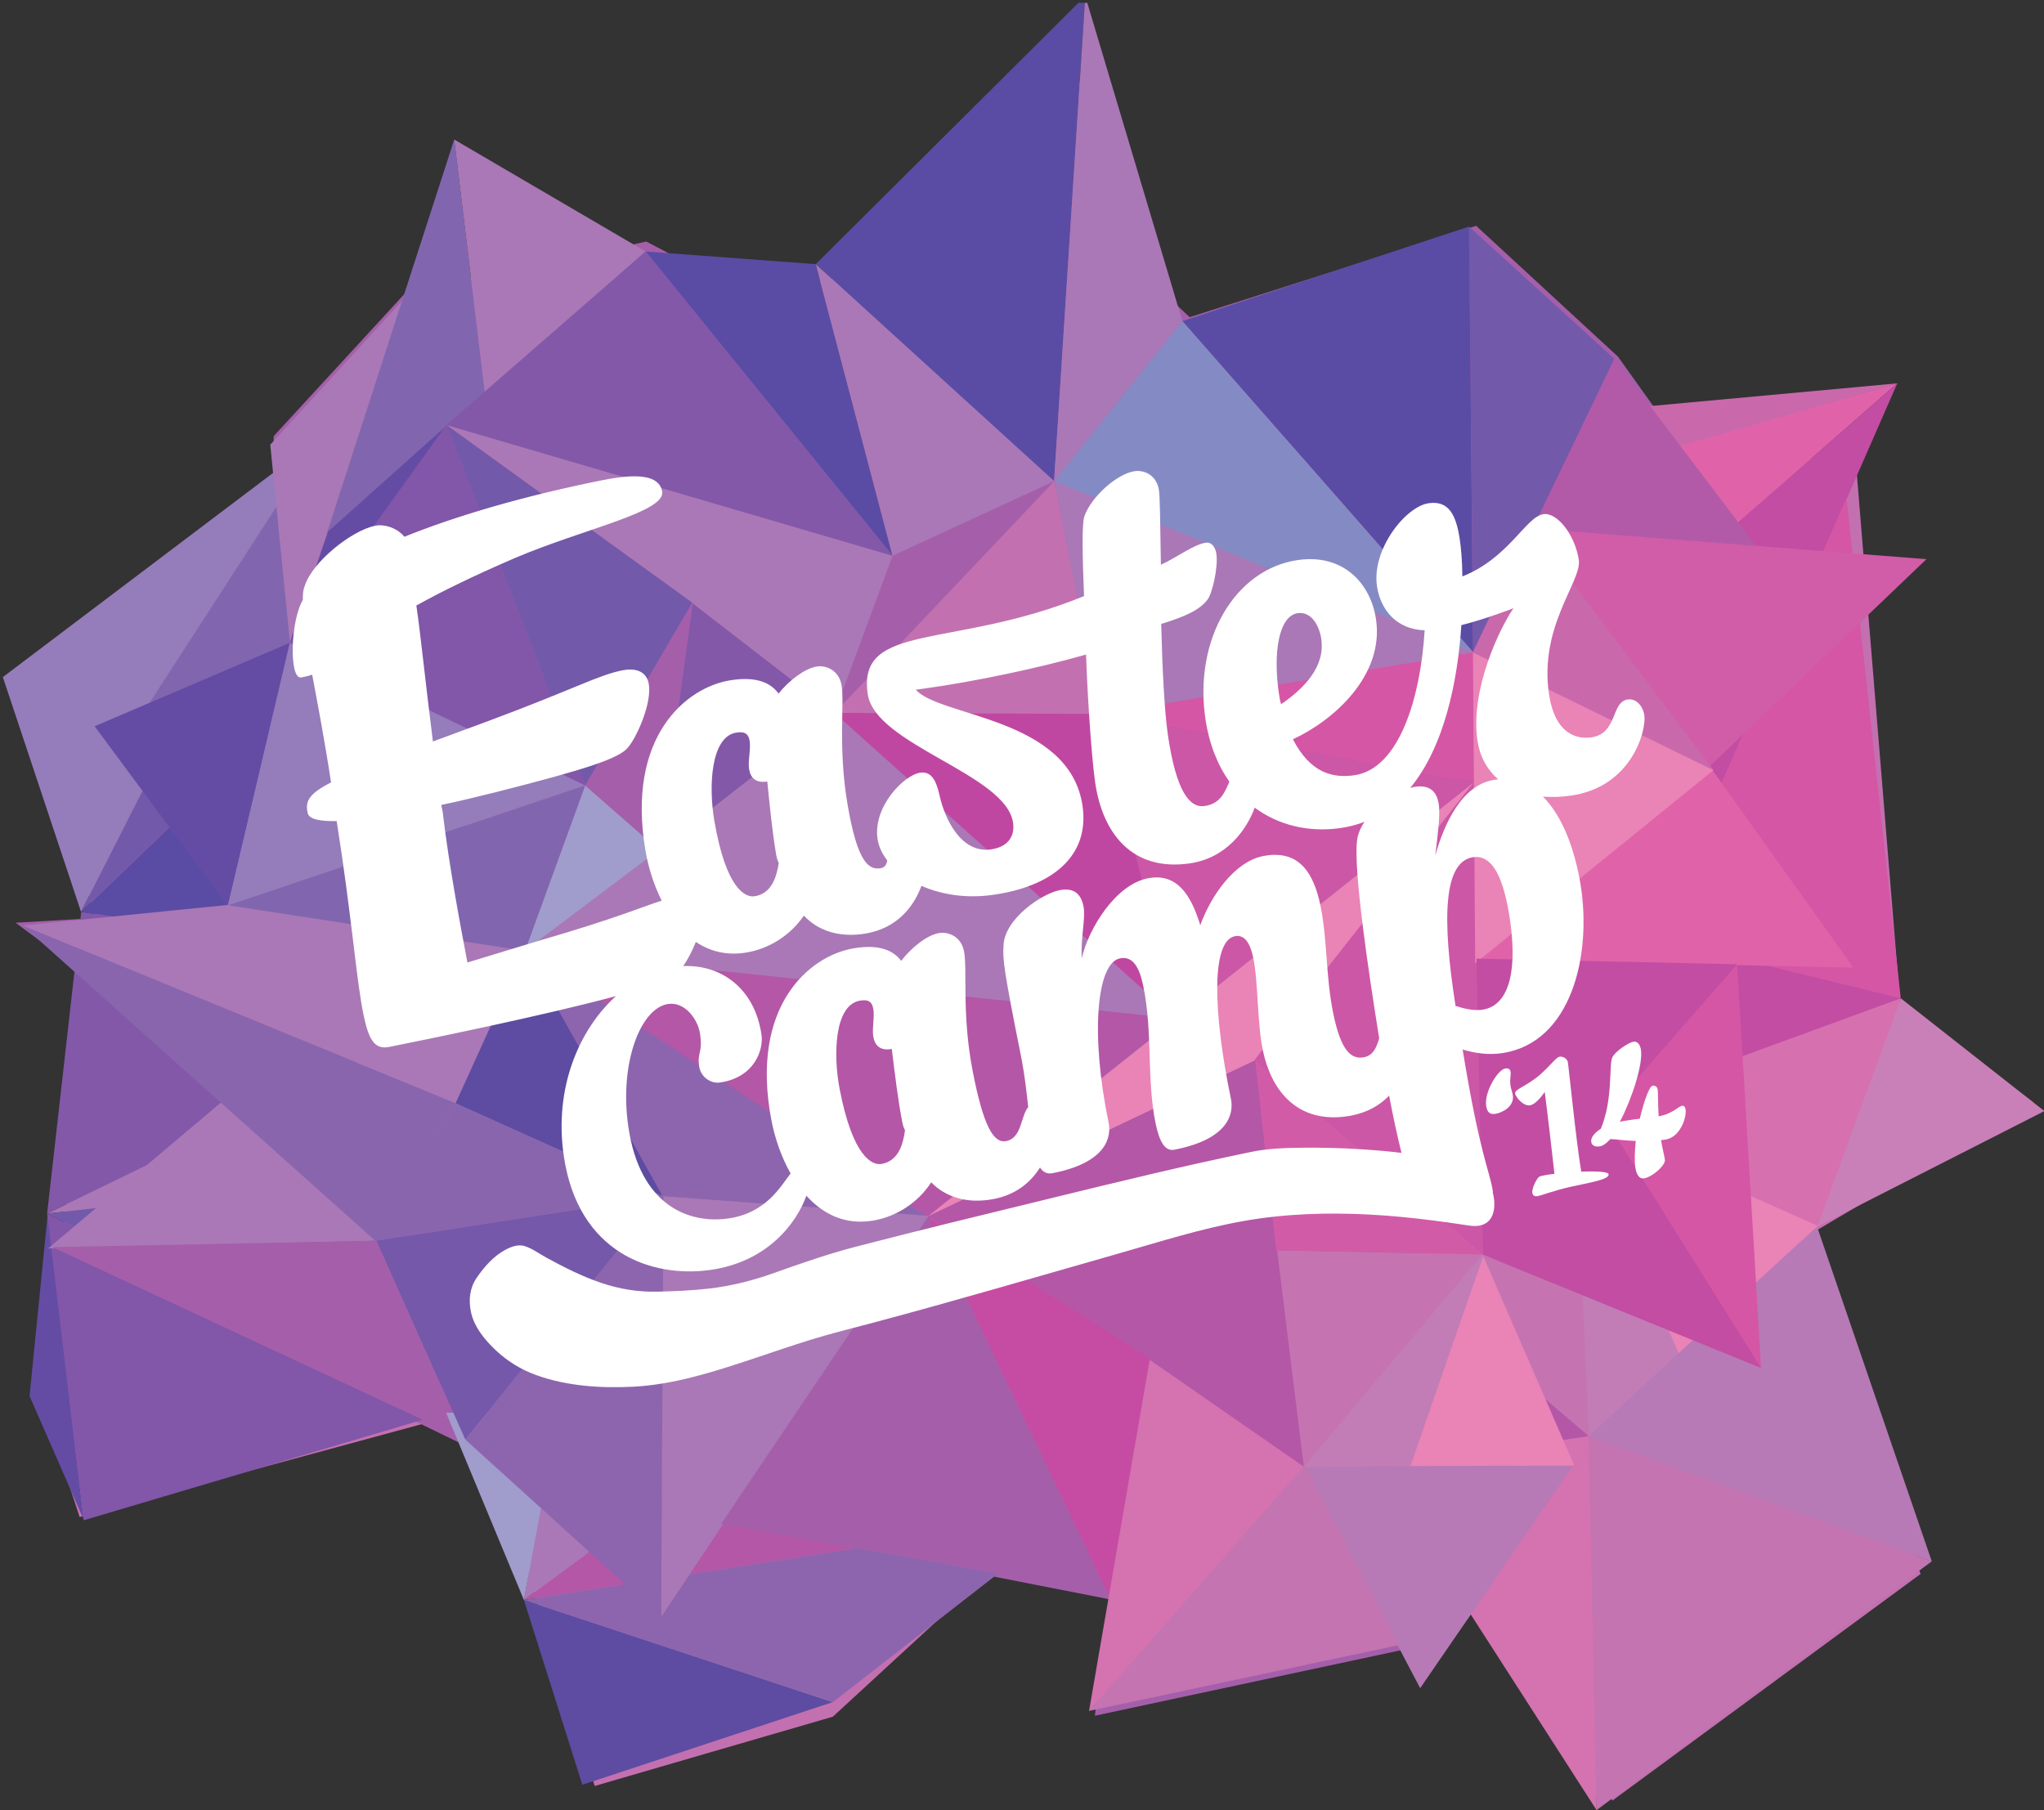 <?xml version="1.0" encoding="UTF-8"?>
<!DOCTYPE svg PUBLIC "-//W3C//DTD SVG 1.1//EN" "http://www.w3.org/Graphics/SVG/1.1/DTD/svg11.dtd">
<svg version="1.1" xmlns="http://www.w3.org/2000/svg" xmlns:xlink="http://www.w3.org/1999/xlink" x="0px" y="0px" width="700" height="620" viewBox="0, 0, 700, 620">
  <rect x="0" y="0" width="700" height="620" fill="#333333" stroke="none"/>
  <g id="Layer 1">
    <path d="M27.265,519.56 L163.703,482.535 L203.653,611.69 L285.212,587.966 L370.77,509.2 L481.929,501.042 L552.21,616.677 L657.738,539.073 L614.764,425.732 L696.333,377.547 L650.723,343.393 L635.434,156.645 L361.8,164.943 L275.44,91.639 L206.979,195.371 L110.592,153.878 L8.454,232.776 L33.777,317.947 L14.546,480.752 z" fill="#C370B0"/>
    <path d="M139.042,100.108 L93.726,149.38 L93.659,176.646 L53.549,243.246 L77.303,311.847 L5.341,316.035 L85.311,375.26 L17.501,426.311 L160.564,495.697 L223.899,554.134 L245.036,521.265 L379.836,547.73 L374.96,587.635 L481.12,564.902 L487.463,575.306 L538.428,505.062 L506.31,428.746 L602.661,469.826 L595.099,328.497 L631.818,329.358 L582.886,261.437 L601.809,188.951 L554.11,122.167 L505.532,77.343 L407.415,108.636 L385.648,88.096 L368.026,21.416 L308.943,85.658 L263.002,104.559 L221.358,82.742 z" fill="#A55FAA"/>
    <path d="M543.462,491.113 L546.709,619.998 L661.574,534.743 z" fill="#C374B1"/>
    <path d="M546.794,620 L470.663,501.581 L544.046,491.855 z" fill="#D572B0"/>
    <path d="M649.763,131.282 L458.716,298.466 L475.569,180.281 z" fill="#E063A9"/>
    <path d="M649.92,131.282 L359.837,157.96 L375.94,210.02 z" fill="#CA68AC"/>
    <path d="M206.063,396.667 L133.201,402.5 L16.14,415.65 L181.013,335.494 z" fill="#AA78B6"/>
    <path d="M152.792,483.869 L16.138,415.65 L135.218,402.267 z" fill="#7359AA"/>
    <path d="M28.69,520.536 L16.353,415.65 L10.124,478.146 z" fill="#644CA5"/>
    <path d="M152.792,483.869 L28.69,520.685 L16.138,415.65 z" fill="#8256A8"/>
    <path d="M649.763,131.282 L539.706,382.658 L458.716,298.067 z" fill="#C24DA3"/>
    <path d="M421.386,386.322 L367.72,518.678 L544.107,491.854 z" fill="#B457A7"/>
    <path d="M650.945,341.905 L622.062,420.282 L700.123,380.542" fill="#C980B8"/>
    <path d="M601.807,187.493 L524.481,180.968 L552.853,122.88 z" fill="#B25AA8"/>
    <path d="M179.418,547.99 L199.433,611.278 L285.17,582.98 z" fill="#5D4CA1"/>
    <path d="M538.845,379.95 L575.005,463.463 L544.038,492.145 z" fill="#C27DB6"/>
    <path d="M632.37,170.484 L650.946,341.904 L566.119,321.606 z" fill="#D556A5"/>
    <path d="M544.108,491.853 L661.574,534.787 L622.169,419.817 z" fill="#B77AB6"/>
    <path d="M574.891,463.473 L622.599,419.813 L539.473,382.658 z" fill="#EA83B6"/>
    <path d="M650.945,341.905 L622.512,419.811 L539.473,382.659 z" fill="#D770AF"/>
    <path d="M539.472,382.659 L478.546,435.895 L544.107,491.853 z" fill="#C574B1"/>
    <path d="M566.334,321.28 L650.946,341.905 L539.472,382.665 z" fill="#C24DA3"/>
    <path d="M27.756,312.323 L110.931,148.808 L0.978,231.9 z" fill="#957CBA"/>
    <path d="M131.353,212.889 L27.755,312.321 L68.107,232.868 z" fill="#7359AA"/>
    <path d="M16.139,415.65 L181.014,335.494 L27.81,312.323 z" fill="#8358A9"/>
    <path d="M50.513,241.821 L100.631,224.156 L96.389,170.896 z" fill="#8166AF"/>
    <path d="M92.556,152.302 L99.307,220.1 L140.598,99.893 z" fill="#AA78B6"/>
    <path d="M128.979,424.942 L76.116,377.235 L16.476,427.592 z" fill="#AA78B6"/>
    <path d="M446.52,502.343 L486.359,578.201 L538.878,501.7 z" fill="#B77AB6"/>
    <path d="M482.925,502.105 L539.156,501.95 L507.704,429.651 z" fill="#EA83B6"/>
    <path d="M585.468,262.496 L659.745,191.511 L524.48,180.965 z" fill="#D15CA8"/>
    <path d="M552.852,122.881 L503.092,77.601 L504.513,223.399 z" fill="#7359AA"/>
    <path d="M159.392,493.084 L17.92,427.124 L128.976,424.946 z" fill="#A55FAA"/>
    <path d="M387.134,395.254 L179.417,547.99 L367.842,518.68 z" fill="#B457A7"/>
    <path d="M206.121,396.667 L179.419,547.99 L387.134,395.254 z" fill="#AA78B6"/>
    <path d="M27.81,312.323 L181.014,335.494 L131.354,212.889 z" fill="#5A4CA4"/>
    <path d="M179.418,547.99 L152.791,483.871 L191.484,483.113 z" fill="#A09CCC"/>
    <path d="M285.241,582.981 L179.418,547.991 L367.843,518.68 z" fill="#8D65AE"/>
    <path d="M221.076,86.131 L305.659,190.342 L279.365,90.476 z" fill="#5A4CA4"/>
    <path d="M129.013,425.393 L7.786,316.991 L156.127,377.853 z" fill="#8965AE"/>
    <path d="M508.894,427.547 L483,502.167 L446.303,502.487 z" fill="#C27DB6"/>
    <path d="M446.539,501.49 L372.895,585.998 L479.007,563.443 z" fill="#C374B1"/>
    <path d="M111.913,182.685 L166.134,135.291 L155.561,47.79 z" fill="#8166AF"/>
    <path d="M594.909,330.245 L603.099,468.547 L547.022,382.488 z" fill="#D556A5"/>
    <path d="M548.32,381.071 L603.099,468.547 L507.699,429.655 z" fill="#C24DA3"/>
    <path d="M634.72,331.419 L505.409,328.584 L585.649,262.663 z" fill="#E063A9"/>
    <path d="M586.821,263.769 L524.584,180.853 L504.317,223.611 z" fill="#CA68AC"/>
    <path d="M404.919,109.974 L504.513,223.4 L503.093,77.601 z" fill="#5A4CA4"/>
    <path d="M99.306,220.101 L153.026,145.676 L112.312,182.103 z" fill="#644CA5"/>
    <path d="M159.378,493.073 L128.977,424.947 L227.01,409.719 z" fill="#7558AA"/>
    <path d="M371.517,0.974 L360.987,164.828 L279.364,90.477 L369.328,0.974 z" fill="#5A4CA4"/>
    <path d="M372.36,0.974 L404.919,109.974 L360.986,164.828 L371.516,0.974 z" fill="#AA78B6"/>
    <path d="M166.134,135.29 L221.076,86.131 L155.561,47.79 z" fill="#AA78B6"/>
    <path d="M285.81,244.196 L179.785,325.614 L402.662,348.87 z" fill="#AA78B6"/>
    <path d="M402.662,348.87 L179.786,325.614 L317.78,416.728 z" fill="#B457A7"/>
    <path d="M377.16,244.487 L285.772,244.162 L402.662,348.867 z" fill="#C047A1"/>
    <path d="M225.634,291.065 L237.011,206.498 L285.772,244.162 z" fill="#8358A9"/>
    <path d="M179.785,325.614 L200.389,268.984 L225.636,291.066 z" fill="#A09CCC"/>
    <path d="M317.7,416.654 L505.03,267.614 L429.691,363.308 z" fill="#EA83B6"/>
    <path d="M504.781,267.887 L377.118,244.451 L402.661,348.87 z" fill="#CC57A6"/>
    <path d="M285.772,244.161 L361.021,164.786 L377.062,244.512 z" fill="#C370B0"/>
    <path d="M179.785,325.614 L77.946,310.207 L200.398,268.992 z" fill="#8166AF"/>
    <path d="M227.057,409.762 L179.784,325.613 L317.78,416.728 z" fill="#8D65AE"/>
    <path d="M200.393,268.983 L225.633,291.065 L237.324,206.157 z" fill="#A55FAA"/>
    <path d="M179.785,325.614 L155.429,377.853 L227.011,409.719 z" fill="#5D4CA1"/>
    <path d="M507.858,429.799 L429.69,362.965 L504.781,267.887 z" fill="#CC57A6"/>
    <path d="M226.416,553.828 L227.011,409.72 L318.071,416.412 z" fill="#AA78B6"/>
    <path d="M504.781,267.887 L504.513,223.398 L377.118,244.451 z" fill="#D556A5"/>
    <path d="M376.948,244.635 L361.023,164.788 L504.513,223.4 z" fill="#AA78B6"/>
    <path d="M305.659,190.343 L285.772,244.162 L361.023,164.787 z" fill="#A55FAA"/>
    <path d="M285.772,244.161 L235.644,205.402 L152.887,145.551 L305.659,190.341 z" fill="#AA78B6"/>
    <path d="M200.393,268.983 L152.886,145.55 L237.074,206.429 z" fill="#7359AA"/>
    <path d="M77.948,310.204 L200.393,268.981 L99.219,220.195 z" fill="#957CBA"/>
    <path d="M77.741,310.015 L155.917,378.082 L179.785,325.614 z" fill="#AA78B6"/>
    <path d="M429.861,363.123 L317.7,416.653 L446.519,502.342 z" fill="#B457A7"/>
    <path d="M504.514,223.398 L361.024,164.788 L404.918,109.974 z" fill="#848BC4"/>
    <path d="M152.889,145.551 L305.66,190.342 L221.075,86.131 z" fill="#8358A9"/>
    <path d="M246.929,521.965 L318.07,416.41 L379.628,545.647 z" fill="#A55FAA"/>
    <path d="M317.701,416.814 L380.483,548.037 L394.042,465.396 z" fill="#C64CA3"/>
    <path d="M32.417,248.753 L77.95,310.204 L99.19,220.168 z" fill="#644CA5"/>
    <path d="M586.822,263.769 L505.199,329.951 L504.438,223.481 z" fill="#EA83B6"/>
    <path d="M372.95,586.046 L393.729,465.737 L446.48,502.307 z" fill="#D572B0"/>
    <path d="M507.705,429.651 L437.375,428.237 L446.521,502.342 z" fill="#C574B1"/>
    <path d="M507.705,429.651 L429.863,363.123 L437.05,428.172 z" fill="#D25BA7"/>
    <path d="M227.227,408.572 L159.372,493.064 L226.419,553.828 z" fill="#8D65AE"/>
    <path d="M200.394,268.983 L99.22,220.195 L152.887,145.55 z" fill="#8256A8"/>
    <path d="M128.98,424.942 L156.13,377.85 L227.011,409.719 z" fill="#8965AE"/>
    <path d="M7.786,316.991 L156.129,377.852 L78.202,309.925 z" fill="#AA78B6"/>
    <path d="M594.91,330.245 L507.854,429.786 L505.643,328.327 z" fill="#C24DA3"/>
    <path d="M279.364,90.477 L361.024,164.788 L305.66,190.343 z" fill="#AA78B6"/>
  </g>
  <g id="Layer 2">
    <path d="M504.459,293.596 C510.035,292.747 514.372,298.094 516.869,313.416 C519.671,330.629 517.614,344.317 507.658,345.833 C504.871,346.258 501.272,345.451 498.469,344.521 C493.799,314.604 494.304,295.143 504.459,293.596 M492.696,275.229 C491.956,270.689 489.195,268.784 484.617,269.482 C484.109,269.56 483.548,269.694 482.951,269.873 C494.768,255.565 499.222,232.948 500.459,214.117 C509.094,211.933 518.327,208.313 518.327,208.313 C513.963,214.536 503.33,235.963 505.999,253.779 C506.788,259.027 509.218,263.578 513.101,266.931 C512.662,266.97 512.22,267.02 511.771,267.088 C500.423,268.817 494.491,282.517 491.514,293.049 C492.289,286.535 493.341,279.201 492.696,275.229 M467.108,362.11 C462.562,362.986 459.175,359.54 456.641,347.336 C453.951,334.383 454.659,321.944 452.201,310.117 C449.903,299.041 444.908,290.826 432.653,293.189 C422.768,295.095 414.718,306.802 411.051,316.88 C407.843,306.369 403,298.906 393.119,300.813 C382.249,302.907 372.963,317.585 370.441,328.224 C370.109,320.673 371.864,314.282 371.048,310.34 C370.109,305.835 367.47,304 362.922,304.876 C356.796,306.058 343.81,314.81 343.666,324.014 C343.379,328.562 343.685,332.015 349.88,362.845 C350.93,368.374 351.566,373.977 352.121,379.165 C349.466,382.396 349.995,389.848 344.485,390.833 C340.322,391.578 336.784,385.977 333.06,366.588 C329.333,347.199 331.34,332.04 330.146,325.826 C329.133,320.554 324.536,319.04 321.561,319.572 C317.401,320.316 312.071,324.582 308.631,329.088 C306.16,325.834 301.544,323.152 292.03,324.855 C276.971,327.549 256.712,344.805 264.203,383.777 C265.326,389.624 267.492,396.129 270.751,401.909 C267.224,406.505 262.282,415.561 249.206,417.35 C236.023,419.152 219.133,413.067 215.176,385.871 C212.016,364.163 219.364,345.151 228.907,343.846 C234.68,343.061 239.043,349.271 239.738,354.047 C240.727,360.845 238.721,360.266 239.434,365.157 C240.042,369.334 243.888,371.118 246.397,370.775 C258.449,369.126 261.525,359.462 260.796,354.449 C258.464,338.437 246.938,330.348 233.996,330.88 C235.543,328.597 237.116,325.635 238.301,322.599 C243.004,325.768 248.681,327.34 255.392,326.272 C263.149,325.037 270.557,320.56 275.295,313.597 C280.038,318.663 287.213,321.209 296.162,319.784 C307.363,318.001 313.013,310.346 315.559,303.397 C322.25,306.344 330.659,307.772 339.759,306.527 C360.314,303.713 373.24,293.241 370.724,275.984 C366.303,245.648 321.714,245.562 313.637,236.226 L316.033,235.9 C334.191,233.411 356.294,228.645 371.928,224.184 C372.587,242.659 374.066,261.214 375.063,268.041 C377.549,285.105 387.432,298.452 407.189,295.746 C420.031,293.988 426.918,284.157 429.707,276.633 C437.908,282.681 448.212,285.135 458.953,283.623 C461.937,283.203 464.714,282.467 467.301,281.463 C465.96,283.464 465.023,285.61 464.75,287.823 C463.457,297.836 468.661,332.88 472.324,355.614 C471.445,358.556 470.401,361.473 467.108,362.11 M301.911,398.644 C298.742,399.211 292.033,396.322 287.547,372.977 C285.303,361.306 285.723,344.286 294.443,342.729 C297.613,342.16 298.658,343.336 299.056,345.407 C299.599,348.231 298.577,352.503 299.084,355.137 C299.699,358.341 301.646,359.938 305.411,359.264 C306.445,367.843 307.589,376.987 308.892,383.763 C309.108,384.892 309.326,386.021 309.94,387.08 C309.257,392.072 307.657,397.615 301.911,398.644 M252.155,250.912 C255.336,250.406 256.359,251.6 256.713,253.678 C257.196,256.514 256.082,260.765 256.532,263.41 C257.078,266.621 258.991,268.259 262.77,267.657 C263.622,276.255 264.57,285.418 265.729,292.219 C265.923,293.355 266.116,294.488 266.707,295.557 C265.919,300.534 264.202,306.048 258.436,306.965 C255.253,307.471 248.612,304.454 244.619,281.024 C242.624,269.31 243.405,252.305 252.155,250.912 M444.446,210.005 C449.034,209.36 451.796,214.196 452.479,218.742 C453.9,228.218 446.859,235.596 438.738,241.19 C438.369,240.08 438.195,238.942 437.999,237.616 C435.923,223.784 437.865,210.933 444.446,210.005 M511.209,407.71 C510.1,400.902 506.724,395.213 500.902,359.464 C505.193,360.748 509.789,361.405 514.564,360.677 C538.06,357.097 545.248,327.313 541.276,302.914 C539.359,291.146 535.167,279.586 528.418,272.842 C531.341,273.08 534.517,272.984 537.935,272.503 C558.879,269.553 563.899,250.077 563.128,244.959 C562.676,241.93 560.428,239.15 557.435,239.57 C551.651,240.385 554.098,251.262 544.921,252.556 C540.533,253.173 532.613,251.966 530.481,237.753 C526.986,214.445 541.78,199.009 540.695,191.809 C539.42,183.281 533.353,175.429 528.563,176.102 C522.581,176.945 516.764,191.114 500.806,197.427 C500.782,191.816 500.297,187.243 499.899,184.588 C498.649,176.252 496.086,171.387 489.303,172.343 C481.327,173.467 469.697,188.26 471.573,200.767 C472.767,208.729 478.065,215.527 487.894,215.886 C486.491,239.111 479.132,263.367 463.773,265.529 C456.595,266.538 448.816,264.926 442.779,253.196 C456.686,246.79 474.129,231.37 471.229,212.04 C469.409,199.913 460.123,189.608 444.568,191.8 C423.027,194.831 408.716,218.906 412.838,246.384 C414.112,254.875 416.991,262.018 421.021,267.727 C419.52,271.146 418.035,275.307 412.462,276.071 C407.472,276.754 402.799,271.204 399.954,251.675 C398.793,243.712 398.033,228.73 397.673,213.695 C405.664,211.247 410.83,208.992 413.552,205.333 C415.102,203.379 417.25,194.383 416.557,189.643 C416.281,187.746 415.154,185.581 412.959,185.881 C408.765,186.454 402.732,191.15 397.567,193.403 C397.339,180.669 397.271,170.43 396.912,167.966 C396.137,162.657 391.817,160.927 388.623,161.364 C382.635,162.184 373.626,170.187 371.344,176.881 C370.478,179.32 370.683,190.509 371.248,204.162 C326.492,222.475 293.541,212.868 297.162,237.708 C299.704,255.152 344.505,265.071 346.938,281.755 C347.656,286.687 344.904,290.156 339.317,290.922 C329.138,292.315 323.551,280.51 321.764,272.439 C320.591,267.184 318.924,264.125 315.132,264.644 C309.744,265.381 298.896,276.15 300.529,287.337 C300.895,289.855 302.049,292.351 303.84,294.679 C303.641,296.148 303.028,297.133 301.52,297.373 C297.343,298.038 293.569,294.97 290.254,275.51 C286.94,256.05 289.265,240.929 288.202,234.694 C287.303,229.404 282.74,227.801 279.757,228.276 C275.581,228.941 270.162,233.103 266.628,237.546 C264.228,234.242 259.67,231.473 250.125,232.993 C235.01,235.398 214.392,252.263 221.054,291.372 C221.988,296.856 223.82,302.932 226.613,308.471 C220.404,310.382 212.274,314.15 183.993,322.377 L160.078,329.654 C158.036,318.911 153.692,296.241 151.604,278.073 L151.106,275.694 C157.78,274.353 164.165,272.659 169.759,271.332 C200.934,263.429 211.911,259.784 215.04,256.056 C218.503,251.852 223.428,240.126 222.133,233.982 C221.173,229.428 216.916,228.832 213.161,229.586 C204.668,231.293 197.143,235.819 166.627,247.178 L148.264,253.957 C145.591,233.015 144.131,217.823 142.586,207.389 C151.35,202.535 161.992,197.304 176.348,191.12 C200.304,180.948 228.266,175.34 226.763,168.207 C225.636,162.857 218.709,161.975 206.188,164.486 C178.851,169.966 155.73,176.876 138.493,183.84 C135.867,180.654 131.484,179.465 128.561,180.053 C120.214,181.723 106.86,192.664 104.398,200.593 C103.817,201.948 103.689,203.419 103.69,205.484 C100.517,211.075 99.516,222.843 100.77,228.787 C101.27,231.165 102.147,232.229 103.19,232.02 C104.442,231.768 105.693,231.516 106.907,231.069 C108.741,240.82 111.078,252.948 113.374,267.978 C105.321,272.069 104.569,274.699 105.363,278.463 C105.822,280.642 109.662,281.319 115.298,281.222 C120.599,314.647 122.019,335.838 124.524,347.729 C126.319,356.247 128.321,359.565 133.328,358.561 C145.67,356.085 185.761,347.945 210.93,341.167 C198.276,352.638 189.69,372.639 193.067,395.828 C197.943,429.347 223.354,437.672 243.064,434.978 C263,432.253 272.875,418.706 276.157,409.526 C281.864,415.849 289.531,419.746 299.277,418.003 C307.007,416.62 314.32,412.002 318.91,404.949 C323.762,409.924 330.984,412.334 339.907,410.735 C347.955,409.295 353.049,404.858 356.167,399.871 C357.197,401.441 358.555,402.175 360.438,401.811 C378.82,398.27 380.703,389.507 379.65,384.441 C373.413,354.401 375.499,329.789 383.601,328.226 C387.95,327.387 390.191,331.252 391.517,337.632 C394.869,353.779 392.613,369.64 395.771,384.846 C397.056,391.042 398.983,394.381 402.143,393.772 C420.726,390.189 422.605,381.429 421.552,376.36 C415.315,346.322 414.832,322.203 422.933,320.642 C426.294,319.994 428.181,323.144 429.193,328.028 C430.948,336.476 430.479,350.039 432.466,359.611 C435.976,376.508 447.015,385.118 462.827,382.071 C468.507,380.976 472.686,378.414 475.729,375.249 C477.041,382.142 478.467,388.888 479.966,394.859 C475.095,394.244 470.189,393.878 465.362,393.573 C458.885,393.163 452.39,393.027 445.9,393.095 C440.05,393.158 434.315,393.329 428.582,394.51 C405.728,399.224 383.034,404.738 360.37,410.284 C337.974,415.761 315.539,421.157 293.225,426.961 C283.723,429.431 274.503,432.622 265.271,435.931 C258.007,438.535 250.685,440.409 243.01,441.31 C237.129,441.999 231.198,442.246 225.283,442.387 C218.501,442.549 212.183,441.524 205.759,439.338 C199.314,437.146 193.196,434.047 187.23,430.8 C184.804,429.48 182.356,427.644 179.722,426.793 C177.531,426.084 175.133,426.967 173.203,427.98 C169.131,430.11 165.788,433.914 163.231,437.658 C160.872,441.113 160.443,445.153 161.251,449.189 C162.314,454.505 166.143,459.06 169.992,462.652 C173.949,466.345 178.546,469.12 183.622,470.962 C194.082,474.753 205.9,475.518 216.932,474.941 C230.664,474.221 244.04,469.967 257.001,465.667 C263.901,463.379 270.764,460.985 277.707,458.837 C284.776,456.649 291.976,454.904 299.124,452.996 C313.191,449.242 327.212,445.313 341.214,441.319 C354.989,437.394 368.747,433.407 382.523,429.487 C396.807,425.425 411.116,420.818 425.753,418.215 C439.932,415.693 454.399,415.232 468.759,415.967 C476.134,416.346 483.49,417.087 490.816,418.011 C494.428,418.466 498.031,418.986 501.631,419.534 C504.274,419.937 506.801,420.359 509.128,418.76 C512.107,416.708 512.166,411.846 511.239,408.511 C511.262,408.25 511.254,407.983 511.209,407.71" fill="#FFFFFF"/>
    <path d="M517.356,372.211 C516.906,369.505 517.555,368.45 517.32,367.034 C517.156,366.05 516.357,365.803 515.496,365.944 C512.972,366.365 508.178,374.049 508.984,378.908 C509.371,381.246 510.53,381.749 512.191,381.475 C514.283,381.128 518.744,379.062 518.081,375.062 C517.887,373.892 517.479,372.95 517.356,372.211" fill="#FFFFFF"/>
    <path d="M541.515,401.269 C539.74,390.563 537.21,365.381 536.965,363.904 C536.69,362.243 534.844,361.789 534.169,361.903 C532.877,362.116 531.593,364.289 527.582,367.924 C522.78,372.134 518.626,373.012 518.881,374.551 C519.096,375.843 521.758,378.941 523.972,378.573 C525.573,378.309 527.388,376.301 529.031,374.007 C529.775,379.635 531.748,396.502 532.348,402.029 C531.292,402.141 530.307,402.303 529.569,402.426 C528.338,402.63 527.551,402.824 527.251,402.936 C526.267,403.48 524.53,407.117 524.766,408.533 C524.948,409.639 525.801,409.815 526.6,409.682 C527.584,409.519 532.528,407.689 537.645,406.524 C544.289,405.042 551.2,404.024 550.895,402.177 C550.741,401.255 546.353,401.097 541.515,401.269" fill="#FFFFFF"/>
    <path d="M577.243,379.987 C577.151,379.432 577.03,379.074 576.751,378.931 C576.527,378.714 576.331,378.682 576.024,378.734 C574.731,378.947 572.874,381.469 568.024,382.335 C567.731,377.516 567.867,374.144 567.724,373.282 C567.541,372.175 566.833,371.724 565.973,371.865 C564.804,372.06 562.996,377.165 561.585,383.15 C559.729,383.394 559.105,383.436 556.273,383.902 C555.843,383.975 554.744,384.222 554.744,384.222 C558.832,376.463 562.78,364.43 561.955,359.446 C561.701,357.91 560.841,356.534 559.363,356.779 C557.826,357.034 553.086,360.096 552.162,362.146 C550.929,364.625 552.497,376.375 548.243,386.563 C544.94,388.753 544.826,390.351 544.958,391.152 C545.142,392.26 546.135,392.917 547.982,392.611 C549.029,392.438 550.258,391.474 551.49,390.133 C553.653,390.217 556.698,390.66 560.194,390.777 C559.833,394.314 559.695,397.685 560.082,400.024 C560.47,402.362 561.413,403.849 563.012,403.585 C565.964,403.095 570.479,399.059 570.164,397.152 C569.807,394.998 569.366,393.491 569.091,391.83 L568.867,390.478 C569.432,390.446 569.924,390.366 570.539,390.263 C575.338,389.468 577.703,382.756 577.243,379.987" fill="#FFFFFF"/>
  </g>
  <defs/>
</svg>
